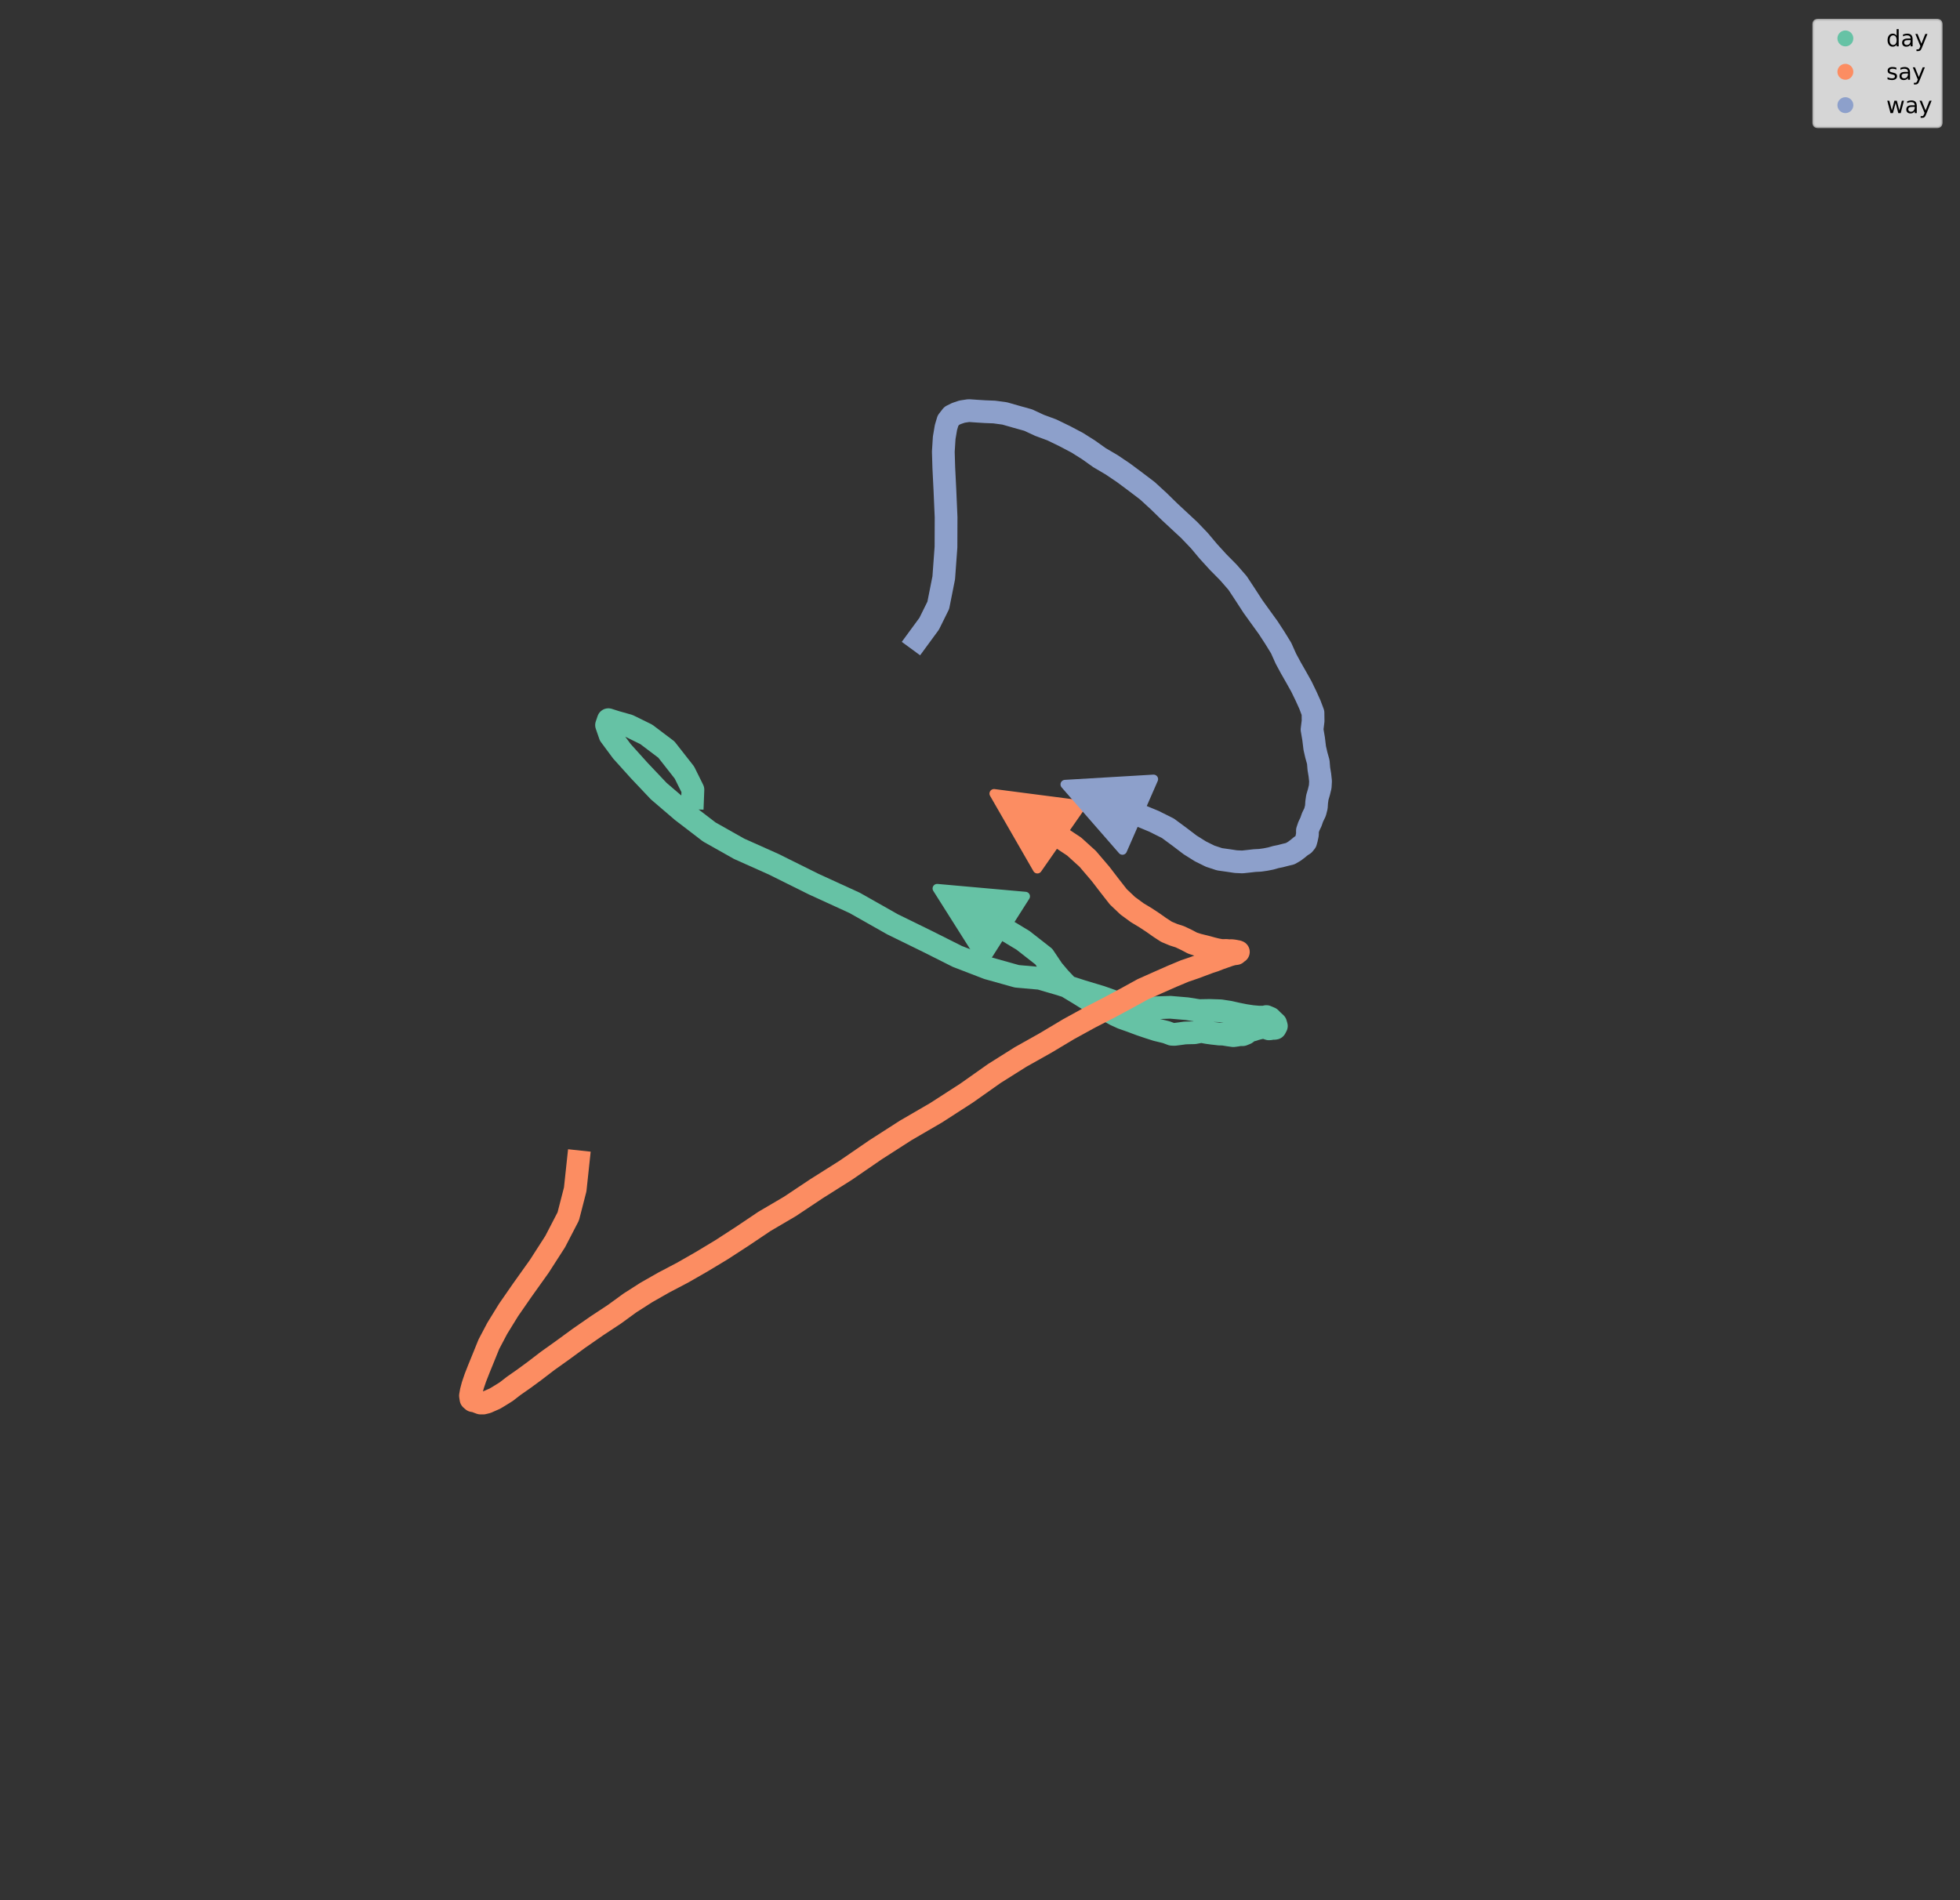 <?xml version="1.0" encoding="utf-8" standalone="no"?>
<!DOCTYPE svg PUBLIC "-//W3C//DTD SVG 1.1//EN"
  "http://www.w3.org/Graphics/SVG/1.1/DTD/svg11.dtd">
<!-- Created with matplotlib (https://matplotlib.org/) -->
<svg height="835.877pt" version="1.1" viewBox="0 0 861.923 835.877" width="861.923pt" xmlns="http://www.w3.org/2000/svg" xmlns:xlink="http://www.w3.org/1999/xlink">
 <rect x="0" y="0" width="861.923" height="835.877" fill="#333333" stroke="none"/>
 <defs>
  <style type="text/css">
*{stroke-linecap:butt;stroke-linejoin:round;}
  </style>
 </defs>
 <g id="figure_1">
  <g id="patch_1">
   <path d="M -0 835.877 
L 861.923 835.877 
L 861.923 0 
L -0 0 
z
" style="fill:none;"/>
  </g>
  <g id="axes_1">
   <g id="patch_2">
    <path clip-path="url(#pf322e16a77)" d="M 412.11 390.79 
L 450.939 394.26 
L 441.767 408.668 
L 449.892 413.577 
L 449.855 413.634 
L 441.73 408.726 
L 432.558 423.133 
z
" style="fill:#66c2a5;stroke:#66c2a5;stroke-linejoin:miter;stroke-width:4;"/>
   </g>
   <g id="patch_3">
    <path clip-path="url(#pf322e16a77)" d="M 437.129 349.062 
L 475.779 354.081 
L 466.008 368.11 
L 472.377 372.32 
L 472.338 372.376 
L 465.969 368.166 
L 456.198 382.195 
z
" style="fill:#fc8d62;stroke:#fc8d62;stroke-linejoin:miter;stroke-width:4;"/>
   </g>
   <g id="patch_4">
    <path clip-path="url(#pf322e16a77)" d="M 468.364 345.018 
L 507.284 342.717 
L 500.459 358.312 
L 507.527 361.248 
L 507.5 361.31 
L 500.431 358.374 
L 493.606 373.97 
z
" style="fill:#8da0cb;stroke:#8da0cb;stroke-linejoin:miter;stroke-width:4;"/>
   </g>
   <g id="line2d_1">
    <path clip-path="url(#pf322e16a77)" d="M 304.577 350.949 
L 304.716 347.348 
L 300.97 339.798 
L 293.042 329.694 
L 284.198 323.01 
L 276.379 319.17 
L 270.766 317.587 
L 267.543 316.554 
L 266.731 318.929 
L 268.285 323.43 
L 273.487 330.452 
L 281.013 338.813 
L 289.678 347.974 
L 299.988 356.807 
L 311.933 365.957 
L 325.05 373.351 
L 340.179 380.116 
L 357.825 388.887 
L 375.867 397.15 
L 392.478 406.553 
L 407.916 414.116 
L 421.001 420.693 
L 434.384 425.851 
L 447.223 429.438 
L 457.36 430.328 
L 466.356 432.963 
L 475.929 436.068 
L 484.07 438.511 
L 490.994 440.957 
L 496.954 442.468 
L 502.98 443.707 
L 508.771 443.258 
L 514.655 443.058 
L 522.025 443.684 
L 527.228 444.52 
L 531.936 444.438 
L 536.731 444.597 
L 540.653 445.199 
L 544.196 446 
L 547.448 446.644 
L 550.527 447.121 
L 553.592 447.395 
L 556.032 447.374 
L 556.883 447.135 
L 558.61 447.866 
L 559.447 448.733 
L 560.957 450.132 
L 561.289 451.286 
L 560.769 452.271 
L 560.249 452.333 
L 559.72 452.263 
L 559.085 452.055 
L 559.031 451.984 
L 558.959 452.099 
L 558.58 452.504 
L 557.984 452.542 
L 555.786 451.766 
L 555.134 451.781 
L 554.668 452.014 
L 553.647 452.23 
L 552.235 452.592 
L 550.951 453.03 
L 549.485 453.292 
L 547.958 454.509 
L 546.768 455.001 
L 545.584 454.832 
L 546.507 455.105 
L 545.241 455.093 
L 543.832 455.34 
L 542.378 455.538 
L 540.271 455.242 
L 537.874 454.853 
L 536.202 454.832 
L 534.673 454.645 
L 533.304 454.502 
L 530.843 454.162 
L 528.282 453.687 
L 525.165 454.259 
L 522.852 454.304 
L 521.041 454.367 
L 518.92 454.663 
L 516.515 454.973 
L 515.328 454.93 
L 512.846 454.002 
L 508.649 452.986 
L 504.959 451.807 
L 501.544 450.651 
L 497.58 449.17 
L 493.459 447.711 
L 490.566 446.389 
L 487.557 444.718 
L 483.141 442.371 
L 479.043 439.95 
L 474.659 437.202 
L 469.89 434.33 
L 465.996 430.215 
L 462.971 426.642 
L 459.022 420.761 
L 449.873 413.606 
L 441.748 408.697 
" style="fill:none;stroke:#66c2a5;stroke-linecap:square;stroke-width:10;"/>
   </g>
   <g id="line2d_2">
    <path clip-path="url(#pf322e16a77)" d="M 254.25 511.005 
L 252.947 523.175 
L 249.896 535.026 
L 244.146 546.119 
L 237.148 557.011 
L 229.831 567.27 
L 223.657 576.176 
L 218.684 584.251 
L 214.979 591.279 
L 212.597 597.164 
L 210.598 602.073 
L 209.044 606.027 
L 207.938 609.285 
L 207.247 611.892 
L 206.897 613.875 
L 207.119 615.378 
L 207.914 616.079 
L 209.046 616.262 
L 210.091 616.681 
L 211.286 617.128 
L 212.51 617.136 
L 214.11 616.739 
L 216.034 615.891 
L 217.665 615.172 
L 219.942 613.798 
L 222.641 612.109 
L 225.945 609.554 
L 230.239 606.554 
L 234.957 603.094 
L 240.805 598.612 
L 247.502 593.831 
L 254.581 588.652 
L 262.549 583.122 
L 270.153 578.107 
L 277.029 573.099 
L 284.295 568.455 
L 291.907 564.123 
L 300.216 559.757 
L 308.502 555.008 
L 317.203 549.77 
L 326.452 543.768 
L 336.144 537.252 
L 347.38 530.65 
L 359.017 522.895 
L 371.812 514.816 
L 385.069 505.712 
L 398.322 497.204 
L 411.682 489.436 
L 425.078 480.788 
L 437.299 472.158 
L 448.849 464.892 
L 459.833 458.719 
L 469.913 452.69 
L 479.267 447.553 
L 487.654 443.24 
L 495.004 439.293 
L 502.474 435.178 
L 509.019 432.261 
L 515.424 429.432 
L 521.009 427.093 
L 525.296 425.634 
L 528.816 424.317 
L 531.748 423.217 
L 534.049 422.473 
L 536.194 421.626 
L 538.361 420.864 
L 540.657 420.058 
L 542.236 419.617 
L 543.635 419.433 
L 544.012 419.008 
L 544.581 418.695 
L 544.178 418.548 
L 543.949 418.573 
L 543.563 418.435 
L 542.545 418.253 
L 541.489 418.132 
L 540.553 418.191 
L 539.266 418.054 
L 537.21 418.101 
L 535.009 417.702 
L 533.033 417.211 
L 530.929 416.625 
L 528.919 416.128 
L 526.771 415.585 
L 524.436 414.832 
L 521.8 413.445 
L 518.894 412.063 
L 516.03 411.134 
L 512.95 409.842 
L 510.156 408.024 
L 507.012 405.81 
L 503.634 403.583 
L 500.092 401.456 
L 495.9 398.378 
L 491.789 394.469 
L 488.011 389.643 
L 483.962 384.367 
L 478.346 377.786 
L 472.357 372.348 
L 465.988 368.138 
" style="fill:none;stroke:#fc8d62;stroke-linecap:square;stroke-width:10;"/>
   </g>
   <g id="line2d_3">
    <path clip-path="url(#pf322e16a77)" d="M 403.554 281.246 
L 408.606 274.357 
L 412.616 266.241 
L 415.017 254.147 
L 416.003 240.616 
L 416.048 227.495 
L 415.527 215.483 
L 415.04 205.722 
L 414.831 198.677 
L 415.216 192.576 
L 415.993 188.007 
L 416.878 185.042 
L 418.533 182.911 
L 420.609 181.885 
L 423.09 181.047 
L 426.042 180.603 
L 429.602 180.85 
L 433.279 181.075 
L 437.248 181.232 
L 441.807 181.848 
L 446.943 183.319 
L 452.149 184.769 
L 457.109 187.077 
L 462.55 189.087 
L 468.313 191.885 
L 473.676 194.714 
L 478.59 197.804 
L 483.509 201.301 
L 488.839 204.435 
L 494.129 208.003 
L 499.239 211.808 
L 504.582 215.867 
L 509.677 220.547 
L 514.228 225.006 
L 518.678 229.148 
L 522.973 233.142 
L 527.392 237.754 
L 531.366 242.487 
L 535.662 247.206 
L 540.199 251.798 
L 544.251 256.448 
L 547.65 261.61 
L 550.98 266.745 
L 554.181 271.2 
L 557.63 275.963 
L 560.598 280.512 
L 563.391 285.053 
L 565.503 289.767 
L 567.678 293.795 
L 569.896 297.672 
L 572.277 301.921 
L 574.371 306.24 
L 576.066 309.996 
L 577.395 313.528 
L 577.444 317.108 
L 576.98 320.897 
L 577.683 325.038 
L 578.164 329.039 
L 578.867 332.106 
L 579.728 335.165 
L 579.965 338.093 
L 580.429 340.938 
L 580.716 343.604 
L 580.581 346.011 
L 580.023 348.335 
L 579.31 350.754 
L 579.011 352.856 
L 578.874 355 
L 578.304 357.231 
L 577.201 359.5 
L 576.505 361.501 
L 575.579 363.443 
L 574.95 365.303 
L 574.962 367.03 
L 574.544 369.009 
L 574.168 370.334 
L 573.35 371.345 
L 572.022 372.204 
L 570.714 373.294 
L 569.202 374.429 
L 567.361 375.5 
L 565.117 376.037 
L 563.1 376.563 
L 561.002 376.991 
L 558.815 377.614 
L 556.438 378.083 
L 554.165 378.402 
L 551.678 378.532 
L 549.182 378.821 
L 546.314 379.125 
L 543.425 378.99 
L 540.408 378.532 
L 536.315 377.953 
L 532.166 376.586 
L 527.909 374.479 
L 523.364 371.632 
L 518.753 368.12 
L 513.583 364.311 
L 507.513 361.279 
L 500.445 358.343 
" style="fill:none;stroke:#8da0cb;stroke-linecap:square;stroke-width:10;"/>
   </g>
   <g id="legend_1">
    <g id="patch_5">
     <path d="M 799.517 55.834 
L 851.742 55.834 
Q 853.742 55.834 853.742 53.834 
L 853.742 10.799 
Q 853.742 8.799 851.742 8.799 
L 799.517 8.799 
Q 797.517 8.799 797.517 10.799 
L 797.517 53.834 
Q 797.517 55.834 799.517 55.834 
z
" style="fill:#ffffff;opacity:0.8;stroke:#cccccc;stroke-linejoin:miter;"/>
    </g>
    <g id="line2d_4"/>
    <g id="line2d_5">
     <defs>
      <path d="M 0 3 
C 0.796 3 1.559 2.684 2.121 2.121 
C 2.684 1.559 3 0.796 3 0 
C 3 -0.796 2.684 -1.559 2.121 -2.121 
C 1.559 -2.684 0.796 -3 0 -3 
C -0.796 -3 -1.559 -2.684 -2.121 -2.121 
C -2.684 -1.559 -3 -0.796 -3 0 
C -3 0.796 -2.684 1.559 -2.121 2.121 
C -1.559 2.684 -0.796 3 0 3 
z
" id="m35f2c8bbdd" style="stroke:#66c2a5;"/>
     </defs>
     <g>
      <use style="fill:#66c2a5;stroke:#66c2a5;" x="811.517" xlink:href="#m35f2c8bbdd" y="16.898"/>
     </g>
    </g>
    <g id="text_1">
     <!-- day -->
     <defs>
      <path d="M 45.406 46.391 
L 45.406 75.984 
L 54.391 75.984 
L 54.391 0 
L 45.406 0 
L 45.406 8.203 
Q 42.578 3.328 38.25 0.953 
Q 33.938 -1.422 27.875 -1.422 
Q 17.969 -1.422 11.734 6.484 
Q 5.516 14.406 5.516 27.297 
Q 5.516 40.188 11.734 48.094 
Q 17.969 56 27.875 56 
Q 33.938 56 38.25 53.625 
Q 42.578 51.266 45.406 46.391 
z
M 14.797 27.297 
Q 14.797 17.391 18.875 11.75 
Q 22.953 6.109 30.078 6.109 
Q 37.203 6.109 41.297 11.75 
Q 45.406 17.391 45.406 27.297 
Q 45.406 37.203 41.297 42.844 
Q 37.203 48.484 30.078 48.484 
Q 22.953 48.484 18.875 42.844 
Q 14.797 37.203 14.797 27.297 
z
" id="DejaVuSans-100"/>
      <path d="M 34.281 27.484 
Q 23.391 27.484 19.188 25 
Q 14.984 22.516 14.984 16.5 
Q 14.984 11.719 18.141 8.906 
Q 21.297 6.109 26.703 6.109 
Q 34.188 6.109 38.703 11.406 
Q 43.219 16.703 43.219 25.484 
L 43.219 27.484 
z
M 52.203 31.203 
L 52.203 0 
L 43.219 0 
L 43.219 8.297 
Q 40.141 3.328 35.547 0.953 
Q 30.953 -1.422 24.312 -1.422 
Q 15.922 -1.422 10.953 3.297 
Q 6 8.016 6 15.922 
Q 6 25.141 12.172 29.828 
Q 18.359 34.516 30.609 34.516 
L 43.219 34.516 
L 43.219 35.406 
Q 43.219 41.609 39.141 45 
Q 35.062 48.391 27.688 48.391 
Q 23 48.391 18.547 47.266 
Q 14.109 46.141 10.016 43.891 
L 10.016 52.203 
Q 14.938 54.109 19.578 55.047 
Q 24.219 56 28.609 56 
Q 40.484 56 46.344 49.844 
Q 52.203 43.703 52.203 31.203 
z
" id="DejaVuSans-97"/>
      <path d="M 32.172 -5.078 
Q 28.375 -14.844 24.75 -17.812 
Q 21.141 -20.797 15.094 -20.797 
L 7.906 -20.797 
L 7.906 -13.281 
L 13.188 -13.281 
Q 16.891 -13.281 18.938 -11.516 
Q 21 -9.766 23.484 -3.219 
L 25.094 0.875 
L 2.984 54.688 
L 12.5 54.688 
L 29.594 11.922 
L 46.688 54.688 
L 56.203 54.688 
z
" id="DejaVuSans-121"/>
     </defs>
     <g transform="translate(829.517 20.398)scale(0.1 -0.1)">
      <use xlink:href="#DejaVuSans-100"/>
      <use x="63.477" xlink:href="#DejaVuSans-97"/>
      <use x="124.756" xlink:href="#DejaVuSans-121"/>
     </g>
    </g>
    <g id="line2d_6"/>
    <g id="line2d_7">
     <defs>
      <path d="M 0 3 
C 0.796 3 1.559 2.684 2.121 2.121 
C 2.684 1.559 3 0.796 3 0 
C 3 -0.796 2.684 -1.559 2.121 -2.121 
C 1.559 -2.684 0.796 -3 0 -3 
C -0.796 -3 -1.559 -2.684 -2.121 -2.121 
C -2.684 -1.559 -3 -0.796 -3 0 
C -3 0.796 -2.684 1.559 -2.121 2.121 
C -1.559 2.684 -0.796 3 0 3 
z
" id="ma99266597a" style="stroke:#fc8d62;"/>
     </defs>
     <g>
      <use style="fill:#fc8d62;stroke:#fc8d62;" x="811.517" xlink:href="#ma99266597a" y="31.576"/>
     </g>
    </g>
    <g id="text_2">
     <!-- say -->
     <defs>
      <path d="M 44.281 53.078 
L 44.281 44.578 
Q 40.484 46.531 36.375 47.5 
Q 32.281 48.484 27.875 48.484 
Q 21.188 48.484 17.844 46.438 
Q 14.5 44.391 14.5 40.281 
Q 14.5 37.156 16.891 35.375 
Q 19.281 33.594 26.516 31.984 
L 29.594 31.297 
Q 39.156 29.25 43.188 25.516 
Q 47.219 21.781 47.219 15.094 
Q 47.219 7.469 41.188 3.016 
Q 35.156 -1.422 24.609 -1.422 
Q 20.219 -1.422 15.453 -0.562 
Q 10.688 0.297 5.422 2 
L 5.422 11.281 
Q 10.406 8.688 15.234 7.391 
Q 20.062 6.109 24.812 6.109 
Q 31.156 6.109 34.562 8.281 
Q 37.984 10.453 37.984 14.406 
Q 37.984 18.062 35.516 20.016 
Q 33.062 21.969 24.703 23.781 
L 21.578 24.516 
Q 13.234 26.266 9.516 29.906 
Q 5.812 33.547 5.812 39.891 
Q 5.812 47.609 11.281 51.797 
Q 16.75 56 26.812 56 
Q 31.781 56 36.172 55.266 
Q 40.578 54.547 44.281 53.078 
z
" id="DejaVuSans-115"/>
     </defs>
     <g transform="translate(829.517 35.076)scale(0.1 -0.1)">
      <use xlink:href="#DejaVuSans-115"/>
      <use x="52.1" xlink:href="#DejaVuSans-97"/>
      <use x="113.379" xlink:href="#DejaVuSans-121"/>
     </g>
    </g>
    <g id="line2d_8"/>
    <g id="line2d_9">
     <defs>
      <path d="M 0 3 
C 0.796 3 1.559 2.684 2.121 2.121 
C 2.684 1.559 3 0.796 3 0 
C 3 -0.796 2.684 -1.559 2.121 -2.121 
C 1.559 -2.684 0.796 -3 0 -3 
C -0.796 -3 -1.559 -2.684 -2.121 -2.121 
C -2.684 -1.559 -3 -0.796 -3 0 
C -3 0.796 -2.684 1.559 -2.121 2.121 
C -1.559 2.684 -0.796 3 0 3 
z
" id="m5748a68957" style="stroke:#8da0cb;"/>
     </defs>
     <g>
      <use style="fill:#8da0cb;stroke:#8da0cb;" x="811.517" xlink:href="#m5748a68957" y="46.254"/>
     </g>
    </g>
    <g id="text_3">
     <!-- way -->
     <defs>
      <path d="M 4.203 54.688 
L 13.188 54.688 
L 24.422 12.016 
L 35.594 54.688 
L 46.188 54.688 
L 57.422 12.016 
L 68.609 54.688 
L 77.594 54.688 
L 63.281 0 
L 52.688 0 
L 40.922 44.828 
L 29.109 0 
L 18.5 0 
z
" id="DejaVuSans-119"/>
     </defs>
     <g transform="translate(829.517 49.754)scale(0.1 -0.1)">
      <use xlink:href="#DejaVuSans-119"/>
      <use x="81.787" xlink:href="#DejaVuSans-97"/>
      <use x="143.066" xlink:href="#DejaVuSans-121"/>
     </g>
    </g>
   </g>
  </g>
 </g>
 <defs>
  <clipPath id="pf322e16a77">
   <rect height="815.4" width="837" x="21.742" y="3.799"/>
  </clipPath>
 </defs>
</svg>
